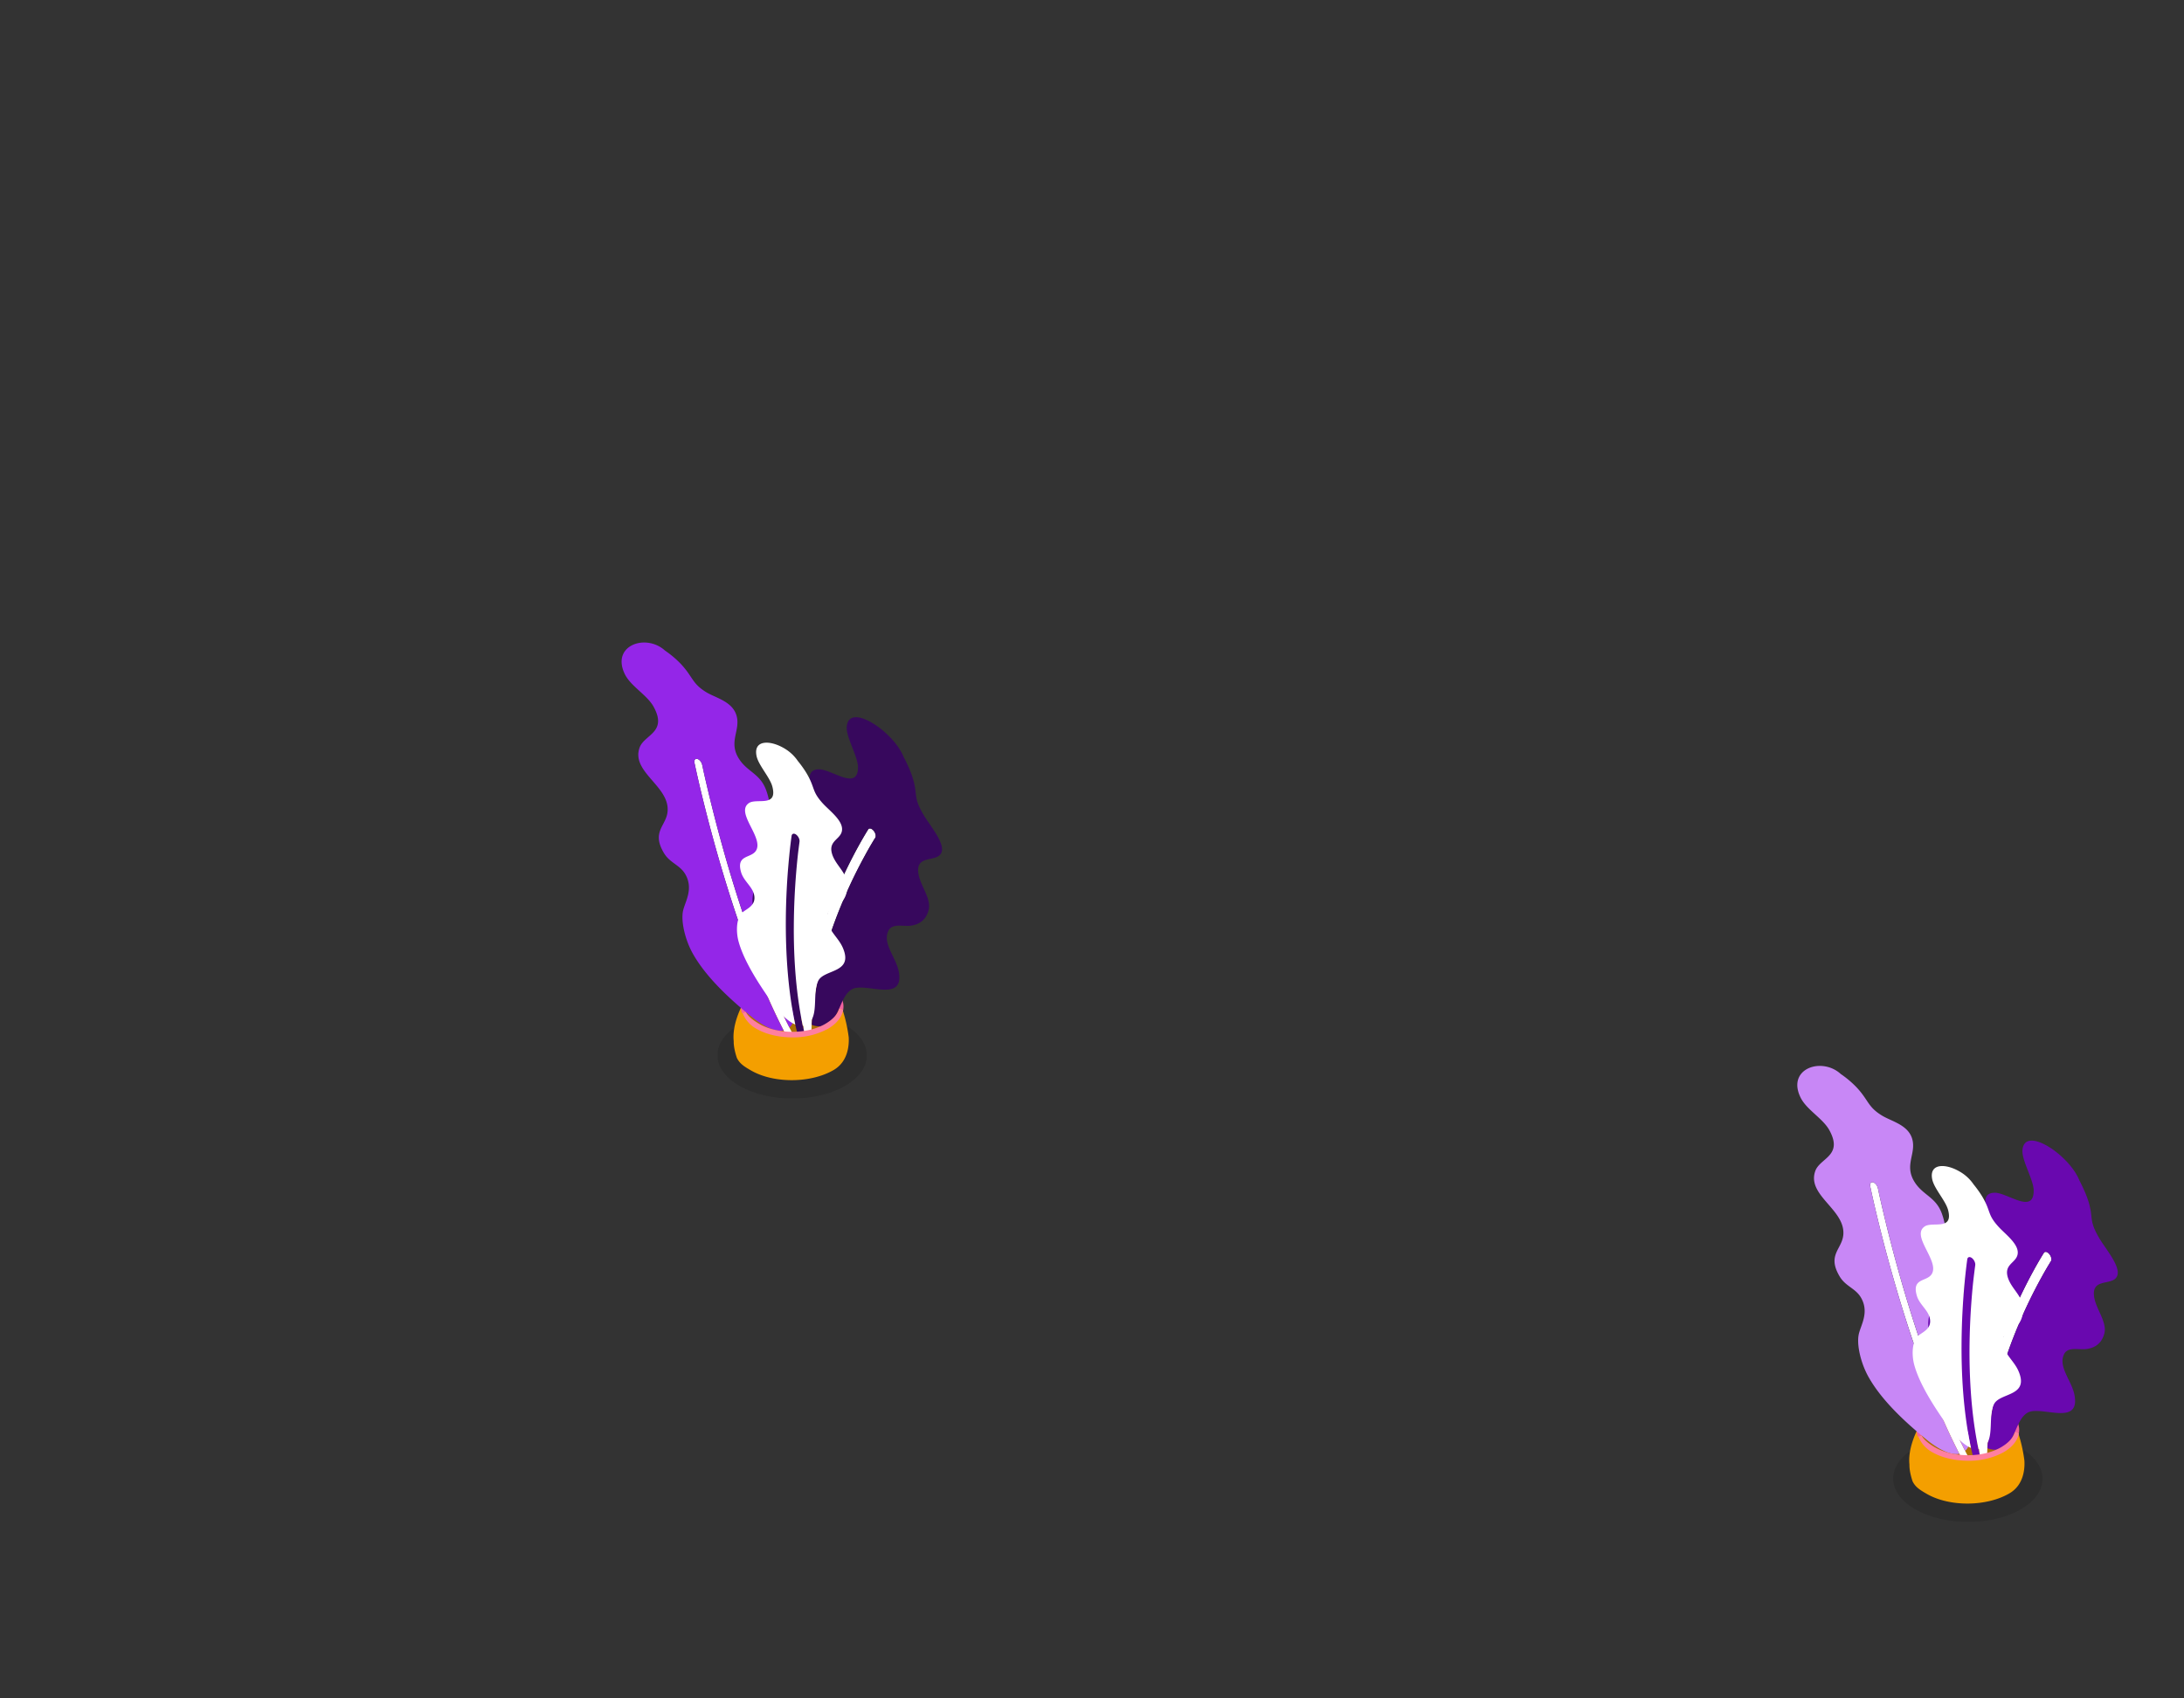 <svg xmlns="http://www.w3.org/2000/svg" viewBox="0 0 658.95 512.4">
    <rect x="0" y="0" width="658.95" height="512.4" fill="#333333" stroke="none"/>
    <defs>
        <clipPath id="a">
            <path d="M56 66.7h641v384.6H56z"/>
        </clipPath>
        <clipPath id="b">
            <path d="M202.79 451H722V66.7H202.79z"/>
        </clipPath>
        <clipPath id="c">
            <path d="M0 500h750V0H0z"/>
        </clipPath>
        <clipPath id="d">
            <path d="M266.6 253.8h418.1V83.88H266.6z"/>
        </clipPath>
        <clipPath id="e">
            <path d="M490.4 389h186V146.62h-186z"/>
        </clipPath>
        <clipPath id="f">
            <path d="M490.4 389h186V146.62h-186z"/>
        </clipPath>
        <clipPath id="g">
            <path d="M492.03 381.77h175.61V149.72H492.03z"/>
        </clipPath>
        <clipPath id="h">
            <path d="M500.1 388.79h.03-.03z"/>
        </clipPath>
        <clipPath id="i">
            <path d="M490.4 377.99H663.5V148.5H490.4z"/>
        </clipPath>
        <clipPath id="j">
            <path d="M392.46 246.49h136.62v-95.77H392.46z"/>
        </clipPath>
        <clipPath id="k">
            <path d="M392.46 246.49h136.62v-95.77H392.46z"/>
        </clipPath>
        <clipPath id="l">
            <path d="M395.48 245.82h130v-75.39h-130z"/>
        </clipPath>
        <clipPath id="m">
            <path d="M396.44 246.49h127.94v-50.02H396.44z"/>
        </clipPath>
        <clipPath id="n">
            <path d="M392.46 219h136.62v-55.48H392.46z"/>
        </clipPath>
        <clipPath id="o">
            <path d="M395.48 246.37h130v-95.65h-130z"/>
        </clipPath>
        <clipPath id="p">
            <path d="M525.23 221.58c.35-.19.36-.63-.2-.97l-85.91-49.92c-.57-.32-1.33-.32-1.66-.12l-41.74 24.1c-.35.2-.36.63.2.96l85.9 49.92c.59.33 1.34.33 1.67.13l41.74-24.1"/>
        </clipPath>
        <clipPath id="q">
            <path d="M472.22 242.2h6.47v-70.1h-6.47z"/>
        </clipPath>
        <clipPath id="r">
            <path d="M472.22 246.37h13.5v-7.83h-13.5z"/>
        </clipPath>
        <clipPath id="s">
            <path d="M478.5 242.72h7.42V172.1h-7.42z"/>
        </clipPath>
        <clipPath id="t">
            <path d="M459.64 212.06h6.4v-47.25h-6.4z"/>
        </clipPath>
        <clipPath id="u">
            <path d="M459.64 216.23h13.5v-7.82h-13.5z"/>
        </clipPath>
        <clipPath id="v">
            <path d="M465.92 212.58h7.35v-47.77h-7.35z"/>
        </clipPath>
        <clipPath id="w">
            <path d="M447.84 221.88h6.46v-63.86h-6.46z"/>
        </clipPath>
        <clipPath id="x">
            <path d="M447.84 226.05h13.51v-7.82h-13.5z"/>
        </clipPath>
        <clipPath id="y">
            <path d="M454.13 222.4h7.4v-64.38h-7.4z"/>
        </clipPath>
        <clipPath id="z">
            <path d="M435.16 228.08h6.5v-77.36h-6.5z"/>
        </clipPath>
        <clipPath id="A">
            <path d="M435.16 232.25h13.51v-7.82h-13.5z"/>
        </clipPath>
        <clipPath id="B">
            <path d="M441.44 228.6h7.44v-77.88h-7.44z"/>
        </clipPath>
        <clipPath id="C">
            <path d="M631.34 126.16h33.82v-19.59h-33.82z"/>
        </clipPath>
        <clipPath id="D">
            <path d="M631.34 126.16h33.82v-19.59h-33.82z"/>
        </clipPath>
        <clipPath id="E">
            <path d="M365.23 222.01h33.82v-19.59h-33.83z"/>
        </clipPath>
        <clipPath id="F">
            <path d="M365.23 222.01h33.82v-19.59h-33.83z"/>
        </clipPath>
    </defs>
    <g clip-path="url(#c)" transform="matrix(1.333 0 0 -1.333 -270.38 601.33)">
        <g clip-path="url(#e)">
            <g clip-path="url(#f)">
                <g clip-path="url(#h)">
                    <path fill="#37085d" d="M500.13 388.78h-.03a.1.1 0 0 0 .02 0"/>
                </g>
            </g>
        </g>
        <path fill="#f7d355" d="M560.98 300.74v-.1z"/>
        <g clip-path="url(#C)">
            <g clip-path="url(#D)" opacity=".12">
                <path d="M660.17 123.3c6.63-3.83 6.66-10.03.08-13.86-6.58-3.82-17.3-3.83-23.92 0-6.62 3.82-6.66 10.03-.08 13.86 6.58 3.82 17.3 3.82 23.92 0"/>
            </g>
        </g>
        <path fill="#f49f00" d="M661.05 120.42a33.86 33.86 0 0 1-2.44 9.05l-20.31.63s-3.8-5.54-3.27-10.56c-.05-1.65.72-3.82.73-3.82.64-1.28 1.69-1.93 3.18-2.79 5.17-2.99 13.55-2.9 18.68.09 3 1.73 3.56 4.98 3.43 7.4"/>
        <path fill="#ad7000" d="M655.99 131.9c4.3-2.48 4.33-6.5.05-9-4.27-2.48-11.23-2.48-15.53 0-4.3 2.49-4.32 6.52-.05 9 4.28 2.49 11.23 2.48 15.53 0"/>
        <path fill="#f1639e" d="M636.93 125.84c-.9 2.4.33 4.94 3.21 6.61 4.44 2.59 11.7 2.59 16.17 0 2.57-1.48 3.84-3.57 3.5-5.74l-1.25.2c.25 1.62-.8 3.24-2.89 4.44-4.12 2.38-10.8 2.38-14.89 0-2.34-1.36-3.34-3.25-2.66-5.06z"/>
        <path fill="#fff" d="M647.64 122.65a134.82 134.82 0 0 0-2.74 5.7c-5.42 11.95-9.7 25.42-12.59 35.87a339.35 339.35 0 0 0-4.14 16.56l-.2.98-.08.33c-.1.53-.47 1.04-.87 1.27a1.04 1.04 0 0 1-.23.1c-.48.13-.77-.28-.64-.9 0-.04 2.75-13.38 7.86-29.53 2.56-8.07 5.7-16.84 9.41-25.03a143.94 143.94 0 0 1 2.9-6l.6-1.14c.53.02 1.07.04 1.62.08l-.9 1.7"/>
        <path fill="#c887f6" d="M646.32 122a143.94 143.94 0 0 0-2.9 6 229.29 229.29 0 0 0-9.41 25.03c-5.11 16.15-7.85 29.5-7.86 29.53-.13.62.16 1.03.64.9a1.05 1.05 0 0 0 .23-.1c.4-.23.76-.74.87-1.27l.07-.33.21-.98a338.87 338.87 0 0 1 4.14-16.56c2.9-10.45 7.17-23.92 12.59-35.86a134.82 134.82 0 0 1 2.74-5.71c.67.6 1.13 1.63 1.3 3.16.47 4.3-2.72 9.95-2.6 14.43.12 4.76 6.59 8.4 1.62 14.83-2.12 2.73-5.06 3.03-6.3 7.21-.86 2.93.63 4.46 1.18 6.45.58 2.17.59 4.7-.48 7.66-1.32 3.64-4.1 4.1-5.99 6.86-2.41 3.53-.36 5.96-.52 8.84-.13 2.3-1.51 3.59-3.12 4.52-.64.36-1.31.68-1.95.97-.64.29-1.25.57-1.84.91-3.4 2.03-3.09 3.5-5.9 6.49a22.49 22.49 0 0 1-3.56 3 6.91 6.91 0 0 1-1.2.88c-4.47 2.58-10.83-.3-7.88-6.24 1.36-2.75 5.03-4.69 6.5-7.36 3.2-5.82-2.12-6.28-3.18-9.23-2-5.56 6.83-8.71 6.34-14.45-.29-3.3-3.73-4.54-.84-9.41 1.4-2.38 3.76-2.7 4.98-5.07 1.66-3.18-.13-5.89-.62-7.94-.59-2.5.52-6.86 2.24-9.86 3.16-5.58 8.8-10.58 13.15-14.14a20.92 20.92 0 0 1 2.75-1.93c1.7-.98 3.32-1.49 4.6-1.24"/>
        <path fill="#fff" d="M666.68 167.22a1.63 1.63 0 0 1-.42.37c-.32.18-.64.16-.8-.1 0-.01-3.66-5.67-7.31-14.29-3.33-7.85-6.69-18.11-7.29-28.88a59.86 59.86 0 0 1-.09-3.14c.62.08 1.23.2 1.85.33.01.59.02 1.18.05 1.76.6 10.36 3.87 20.48 7.16 28.2a111.42 111.42 0 0 0 4.97 10.26 80.3 80.3 0 0 0 1.64 2.87l.45.75.16.25c.24.37.07 1.1-.37 1.62"/>
        <path fill="#6908af" d="M681.53 161.57c2.25 1.84-1.94 6.51-3.57 9.3-2.42 4.12-1.21 4.39-2.43 8.3-.69 2.2-1.96 4.56-2.02 4.68-1.17 2.97-4.37 6.16-7.28 7.84-2.84 1.64-5.4 1.85-5.62-.94-.19-2.4 2.58-6.78 2.54-9.24-.05-5.39-6-.32-8.9-.41-5.45-.17 2.1-10.09-1.86-11.8-2.26-.99-6.68 1.93-6.5-2.8.08-2.3 2.4-4.74 2.3-6.86-.14-2.86-3.67-2.13-5.41-2.44-2.12-.38-3.54-3.14-3.5-5.99.05-5.26 3.1-12.77 5.62-18.41 1.52-3.42 3.63-6.69 5.96-8.48.6 10.77 3.96 21.03 7.29 28.88 3.65 8.61 7.3 14.28 7.31 14.3.16.25.48.27.8.09a1.63 1.63 0 0 0 .42-.37c.44-.53.6-1.25.37-1.62a15.2 15.2 0 0 0-.16-.25l-.45-.75c-.4-.66-.96-1.63-1.64-2.87a111.33 111.33 0 0 1-4.97-10.26c-3.29-7.72-6.56-17.84-7.16-28.2a4.38 4.38 0 0 1 3.28-.07c.12.05.24.11.35.18l-.29-.02.3.02c2.7 1.45 2.8 6.4 5.47 7.93 2.97 1.71 12.06-3.29 10.58 4.1-.64 3.14-3.6 6.16-2.41 8.98.82 1.97 3.33 1.1 5.1 1.32 1.92.25 3.44 1.22 4.06 3.41.77 2.7-1.93 5.63-2.3 8.55-.48 3.74 3.17 2.65 4.72 3.9"/>
        <path fill="#6908af" d="M650.67 123.02a79.69 79.69 0 0 0-.82 4.47c-.93 6.07-1.24 12.3-1.23 17.87a158.58 158.58 0 0 0 1.1 17.87l.15 1.09.05.38c.07.52-.26 1.24-.75 1.62a1.27 1.27 0 0 1-.14.09c-.44.25-.82.11-.9-.36 0-.04-1.28-8.52-1.31-19.65-.02-5.66.3-12 1.26-18.3a83.32 83.32 0 0 1 .88-4.77c.16-.78.36-1.54.55-2.3.53.05 1.06.11 1.59.2-.15.6-.3 1.19-.43 1.8"/>
        <path fill="#fff" d="M656.22 147.62c.06 2.01 1.78 2.18 2.8 3.04 1.1.92 1.8 2.32 1.7 4.44-.15 2.61-2.44 4.14-3.32 6.52-1.12 3.06 1.34 3.45 1.99 5.12.95 2.41-2.63 4.89-4.24 6.7-2.4 2.65-1.72 3.33-3.34 6.26-.9 1.65-2.2 3.2-2.26 3.28a9.52 9.52 0 0 1-3.22 2.95c-3.17 1.83-6.87 1.84-6.15-1.78.43-2.13 3.08-4.89 3.61-7.02 1.18-4.67-3.56-2.5-5.29-3.65-3.27-2.16 3.53-7.93 1.52-10.87-1.16-1.69-4.5-.81-3.32-4.82.56-1.96 2.52-3.2 2.93-5.07.55-2.51-1.75-3.18-2.73-4.1-1.2-1.12-1.44-4.03-.79-6.47 1.22-4.52 4.75-9.87 7.54-13.8 1.42-2.02 3.08-3.79 4.66-4.7.21-.12.43-.23.65-.32a84.36 84.36 0 0 0-.88 4.77c-.97 6.3-1.28 12.64-1.26 18.3.03 11.13 1.3 19.61 1.3 19.65.08.47.47.61.9.36a1.13 1.13 0 0 0 .14-.09c.5-.38.83-1.1.76-1.62l-.05-.38a82.68 82.68 0 0 1-.14-1.1 109.34 109.34 0 0 1-.45-4.07 158.09 158.09 0 0 1-.66-13.79c-.01-5.57.3-11.8 1.23-17.87.23-1.5.5-3 .82-4.47.67.08 1.3.43 1.81 1.14 1.6 2.16.4 6.73 1.73 9.15 1.41 2.58 8.03 1.64 5.48 7.46-1.08 2.48-3.55 3.98-3.47 6.85"/>
        <path fill="#ff7f9f" d="M648.29 120.42c-2.93 0-5.86.65-8.1 1.94a6.9 6.9 0 0 0-3.13 3.53l.72.27c.51-1 1.67-1.9 3.05-2.7 4.12-2.38 10.8-2.38 14.9 0 1.62.95 2.72 2.05 3.15 3.45l.94-.2c-.26-1.66-1.49-3.2-3.46-4.35a16.42 16.42 0 0 0-8.07-1.94"/>
        <g clip-path="url(#E)">
            <g clip-path="url(#F)" opacity=".12">
                <path d="M394.05 219.14c6.63-3.82 6.67-10.02.08-13.85-6.57-3.82-17.29-3.83-23.92 0-6.62 3.82-6.65 10.03-.08 13.85 6.59 3.83 17.3 3.82 23.92 0"/>
            </g>
        </g>
        <path fill="#f49f00" d="M394.94 216.26a33.97 33.97 0 0 1-2.44 9.06l-20.32.63s-3.8-5.54-3.27-10.57c-.05-1.64.73-3.81.73-3.81h.01c.64-1.28 1.68-1.93 3.17-2.79 5.18-2.99 13.55-2.9 18.69.09 2.98 1.73 3.55 4.98 3.43 7.4"/>
        <path fill="#ad7000" d="M389.87 227.75c4.3-2.48 4.33-6.51.06-9-4.27-2.48-11.23-2.48-15.53 0-4.3 2.49-4.33 6.52-.06 9 4.28 2.49 11.24 2.48 15.53 0"/>
        <path fill="#f1639e" d="M370.81 221.7c-.9 2.4.33 4.93 3.21 6.6 4.45 2.58 11.7 2.59 16.17 0 2.57-1.48 3.85-3.57 3.51-5.74l-1.26.2c.25 1.61-.8 3.24-2.88 4.44-4.12 2.38-10.8 2.38-14.9 0-2.34-1.36-3.33-3.25-2.66-5.06z"/>
        <path fill="#fff" d="M381.52 218.5a134.82 134.82 0 0 0-2.74 5.7c-5.42 11.95-9.7 25.42-12.58 35.87a340.8 340.8 0 0 0-4.14 16.56l-.21.98-.08.33c-.1.52-.47 1.04-.86 1.27a1.04 1.04 0 0 1-.24.1c-.48.12-.77-.28-.64-.9.01-.04 2.75-13.39 7.86-29.53 2.56-8.08 5.7-16.84 9.42-25.03a143.9 143.9 0 0 1 2.89-6.01l.6-1.14 1.62.09-.9 1.7"/>
        <path fill="#9426e8" d="M380.2 217.84c-1 1.95-1.96 3.96-2.9 6a229.44 229.44 0 0 0-9.41 25.04c-5.1 16.15-7.85 29.49-7.86 29.52-.12.63.16 1.03.64.9a1 1 0 0 0 .24-.1c.4-.22.76-.74.87-1.26l.07-.33.2-.98a340.77 340.77 0 0 1 4.15-16.56c2.89-10.45 7.16-23.92 12.58-35.87a134.82 134.82 0 0 1 2.74-5.7c.67.6 1.14 1.63 1.3 3.15.47 4.31-2.71 9.96-2.6 14.44.12 4.76 6.6 8.4 1.62 14.83-2.12 2.72-5.06 3.03-6.3 7.21-.86 2.92.64 4.46 1.18 6.45.59 2.17.6 4.7-.47 7.65-1.32 3.65-4.11 4.11-6 6.87-2.41 3.53-.35 5.96-.51 8.83-.13 2.3-1.52 3.6-3.12 4.52-.64.37-1.32.68-1.96.98-.63.28-1.24.56-1.84.9-3.4 2.04-3.08 3.5-5.9 6.5a22.58 22.58 0 0 1-3.56 3 6.97 6.97 0 0 1-1.2.88c-4.46 2.57-10.82-.3-7.88-6.25 1.36-2.74 5.04-4.68 6.5-7.35 3.2-5.82-2.11-6.29-3.17-9.23-2-5.56 6.83-8.72 6.33-14.46-.28-3.29-3.72-4.54-.84-9.4 1.41-2.38 3.77-2.7 4.99-5.07 1.65-3.18-.14-5.9-.63-7.94-.58-2.5.53-6.87 2.24-9.86 3.16-5.58 8.81-10.59 13.15-14.14a20.97 20.97 0 0 1 2.76-1.93c1.7-.98 3.31-1.5 4.59-1.24"/>
        <path fill="#fff" d="M400.57 263.06a1.61 1.61 0 0 1-.43.37c-.32.19-.63.17-.8-.09 0-.02-3.65-5.68-7.3-14.3-3.34-7.84-6.7-18.1-7.3-28.87a59.89 59.89 0 0 1-.09-3.15c.62.09 1.23.2 1.85.34.02.59.02 1.17.05 1.76.6 10.35 3.87 20.48 7.16 28.2a111.26 111.26 0 0 0 4.98 10.26 78.55 78.55 0 0 0 1.63 2.86l.45.75.17.25c.23.37.06 1.1-.37 1.62"/>
        <path fill="#37085d" d="M415.41 257.42c2.25 1.84-1.93 6.5-3.57 9.29-2.41 4.13-1.2 4.4-2.43 8.32-.68 2.2-1.95 4.55-2.02 4.67-1.17 2.97-4.36 6.16-7.28 7.84-2.83 1.64-5.4 1.85-5.62-.95-.18-2.4 2.58-6.77 2.55-9.23-.06-5.39-6.01-.32-8.9-.41-5.46-.17 2.1-10.1-1.86-11.8-2.27-.99-6.69 1.93-6.51-2.8.09-2.3 2.4-4.75 2.3-6.86-.13-2.86-3.67-2.13-5.41-2.44-2.12-.39-3.54-3.14-3.5-5.99.06-5.26 3.11-12.78 5.62-18.42 1.52-3.41 3.64-6.68 5.97-8.47.6 10.77 3.95 21.03 7.28 28.88 3.66 8.61 7.3 14.27 7.32 14.3.16.25.47.27.79.08.14-.08.3-.2.43-.37.44-.52.6-1.25.37-1.62l-.17-.25-.45-.75a80.3 80.3 0 0 1-1.63-2.86 111.03 111.03 0 0 1-4.98-10.26c-3.28-7.72-6.56-17.85-7.15-28.2a4.38 4.38 0 0 1 3.27-.07c.13.05.24.11.36.17l-.3-.02.3.02c2.7 1.46 2.8 6.4 5.48 7.94 2.97 1.7 12.06-3.29 10.57 4.1-.63 3.14-3.59 6.16-2.4 8.97.81 1.98 3.33 1.1 5.1 1.32 1.92.26 3.44 1.23 4.05 3.42.78 2.7-1.93 5.63-2.3 8.54-.47 3.75 3.17 2.65 4.72 3.91"/>
        <path fill="#37085d" d="M384.55 218.87a80.02 80.02 0 0 0-.81 4.47c-.94 6.07-1.25 12.3-1.23 17.87a158.53 158.53 0 0 0 1.1 17.86l.14 1.1.05.38c.08.51-.26 1.24-.75 1.62a1.26 1.26 0 0 1-.14.09c-.43.25-.82.11-.9-.37 0-.03-1.27-8.51-1.3-19.64-.02-5.66.29-12 1.25-18.3a83.2 83.2 0 0 1 .88-4.78c.17-.77.36-1.53.56-2.3a27.82 27.82 0 0 1 1.58.2c-.14.6-.3 1.2-.43 1.8"/>
        <path fill="#fff" d="M390.1 243.47c.06 2 1.79 2.18 2.8 3.04 1.1.92 1.81 2.32 1.7 4.43-.14 2.62-2.43 4.15-3.32 6.53-1.12 3.05 1.34 3.45 2 5.11.94 2.42-2.63 4.9-4.25 6.7-2.39 2.66-1.72 3.33-3.34 6.27-.9 1.65-2.2 3.2-2.26 3.28a9.52 9.52 0 0 1-3.22 2.95c-3.16 1.82-6.86 1.83-6.14-1.78.42-2.13 3.08-4.89 3.6-7.02 1.19-4.68-3.56-2.51-5.29-3.65-3.27-2.17 3.53-7.94 1.52-10.87-1.16-1.69-4.49-.82-3.32-4.82.57-1.96 2.53-3.21 2.94-5.08.55-2.5-1.76-3.18-2.74-4.1-1.2-1.11-1.43-4.03-.78-6.46 1.22-4.52 4.74-9.87 7.53-13.81 1.43-2.02 3.09-3.78 4.66-4.69a5.84 5.84 0 0 1 .65-.33 84.37 84.37 0 0 0-.88 4.78c-.96 6.3-1.27 12.64-1.26 18.3.03 11.13 1.31 19.6 1.31 19.65.08.47.47.6.9.36a1.13 1.13 0 0 0 .14-.1c.5-.37.83-1.1.75-1.61l-.05-.39a70.94 70.94 0 0 1-.14-1.09c-.13-.95-.28-2.34-.44-4.07a158.09 158.09 0 0 1-.66-13.8c-.02-5.56.29-11.8 1.23-17.86a80.02 80.02 0 0 1 .81-4.47c.68.08 1.3.43 1.82 1.13 1.6 2.17.39 6.74 1.72 9.16 1.42 2.58 8.04 1.64 5.49 7.45-1.09 2.48-3.56 3.98-3.48 6.86"/>
        <path fill="#ff7f9f" d="M382.17 216.27c-2.93 0-5.86.64-8.1 1.93a6.89 6.89 0 0 0-3.13 3.54l.72.27c.51-1 1.68-1.9 3.05-2.7 4.12-2.38 10.8-2.38 14.9 0 1.62.94 2.73 2.05 3.15 3.45l.94-.2c-.26-1.66-1.49-3.2-3.46-4.35a16.43 16.43 0 0 0-8.07-1.94"/>
    </g>
</svg>
